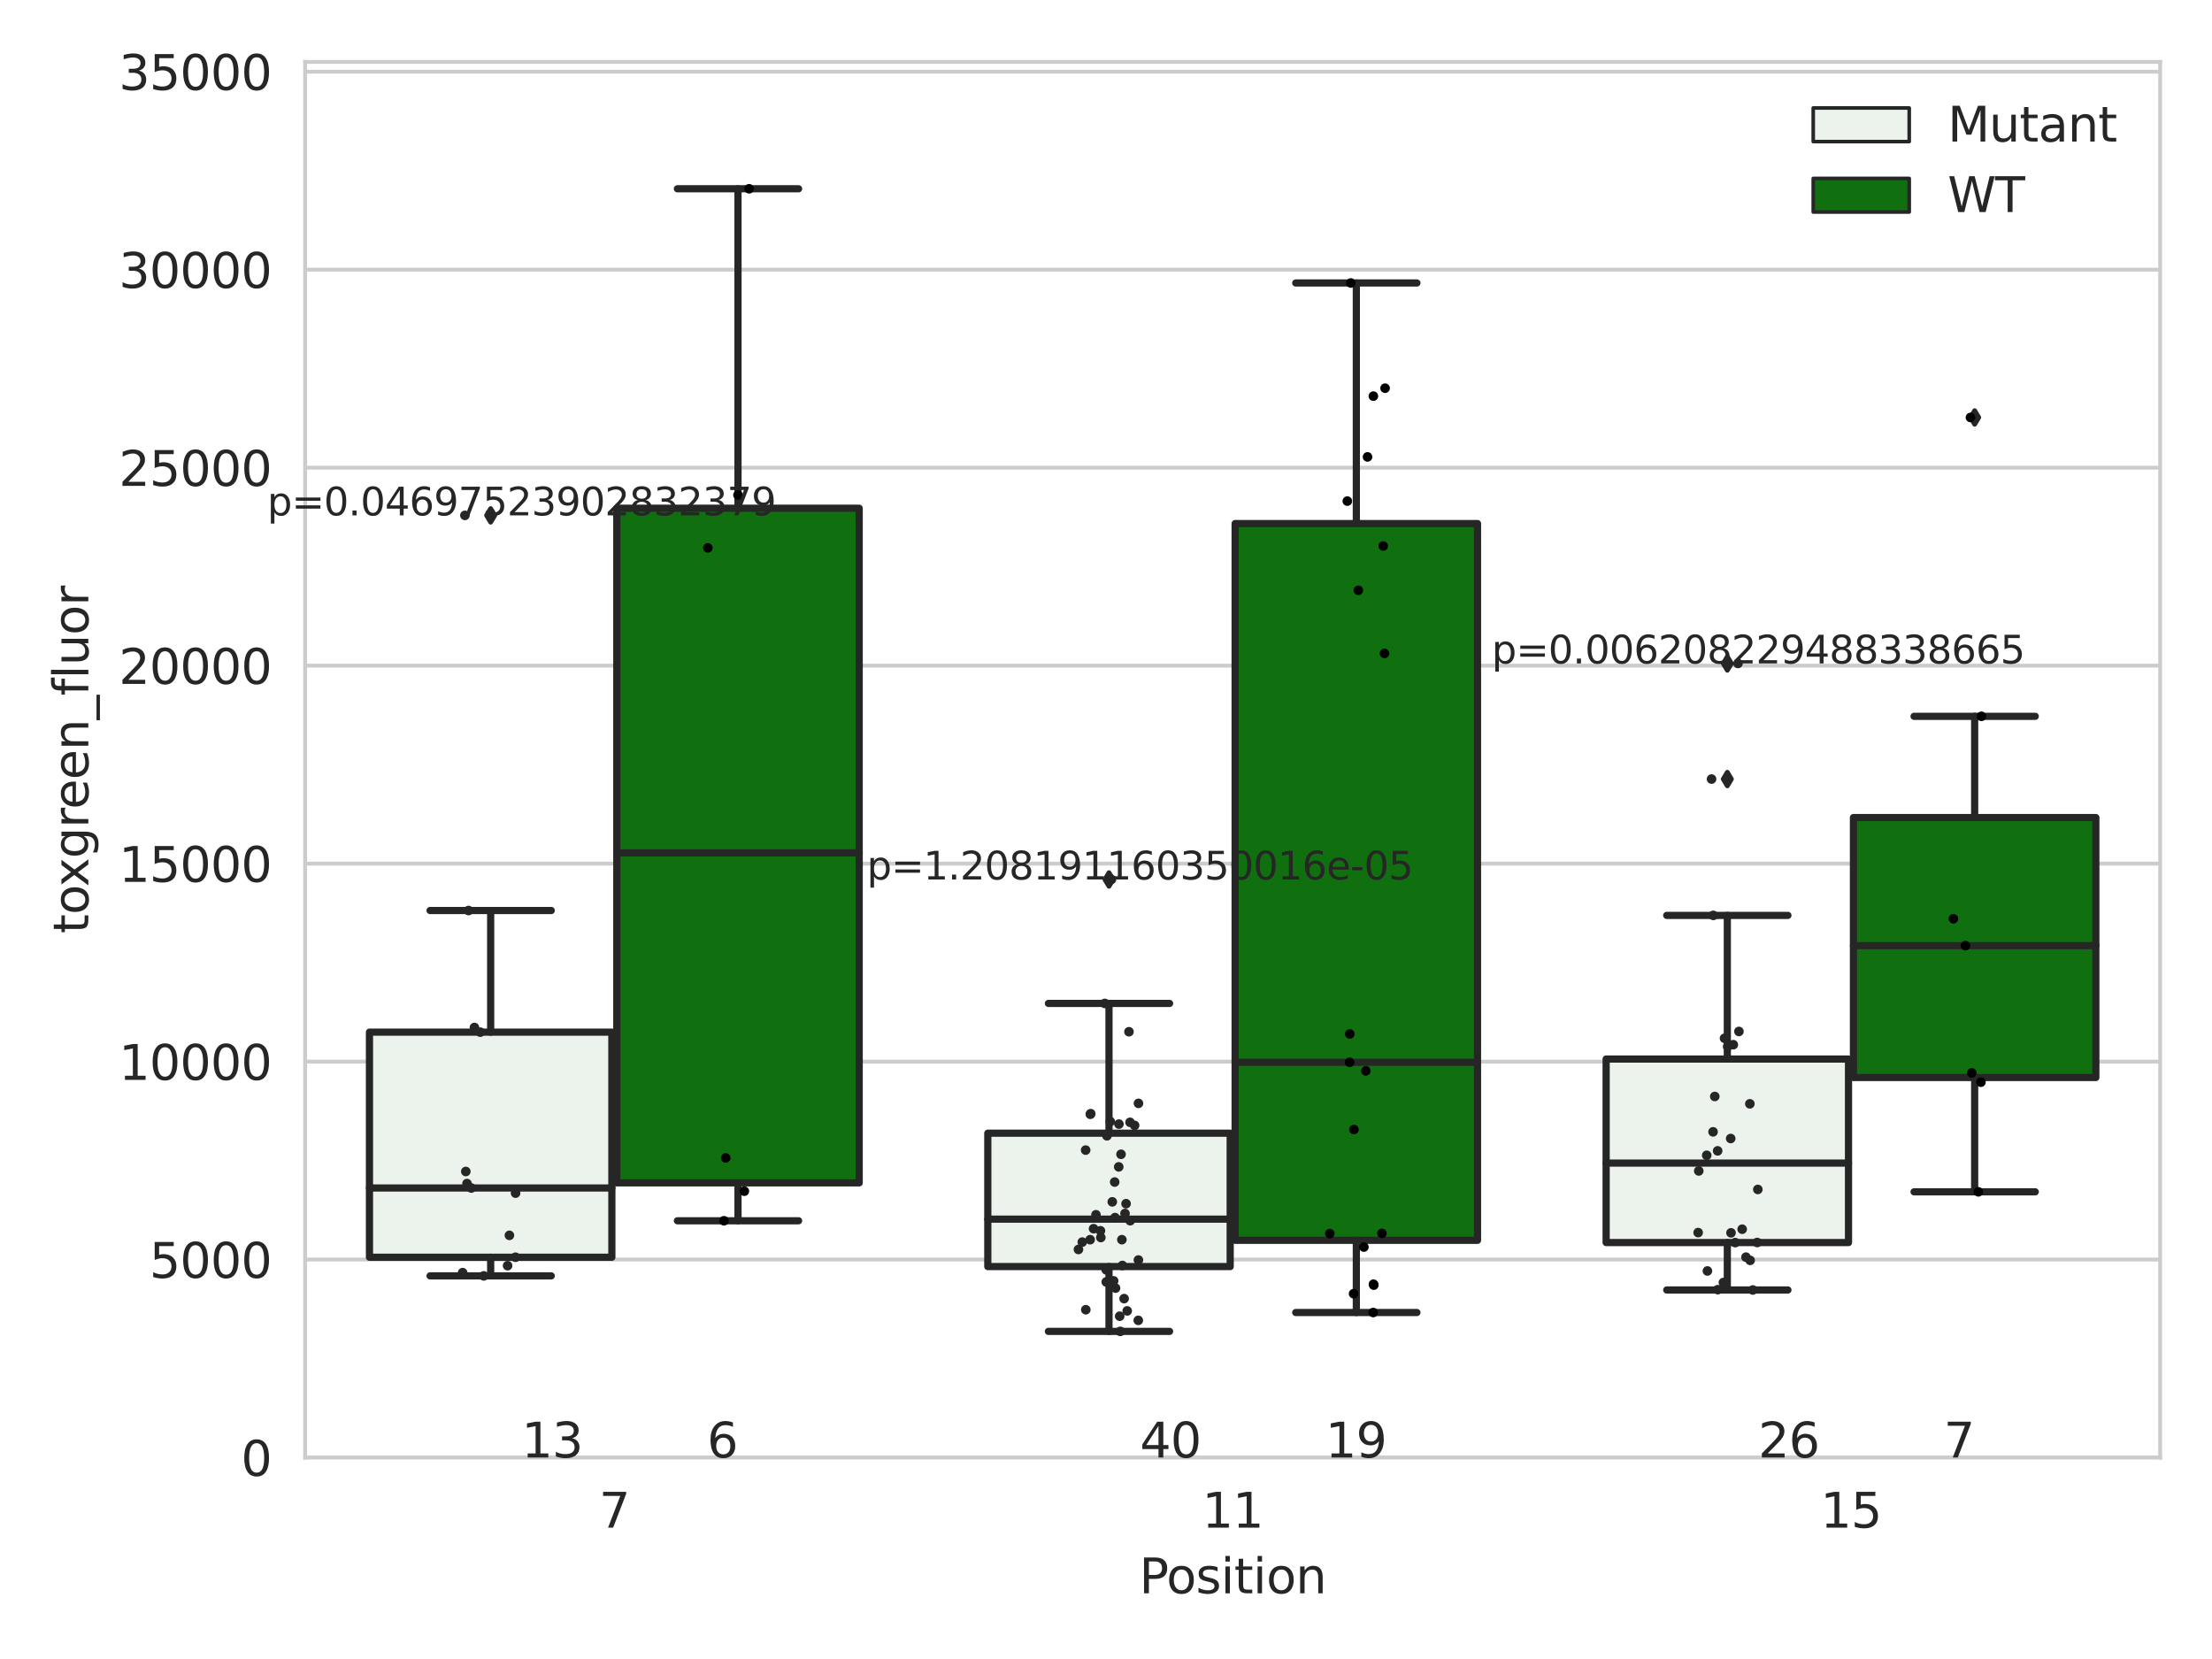 <?xml version="1.0" encoding="utf-8" standalone="no"?>
<!DOCTYPE svg PUBLIC "-//W3C//DTD SVG 1.1//EN"
  "http://www.w3.org/Graphics/SVG/1.1/DTD/svg11.dtd">
<svg xmlns:xlink="http://www.w3.org/1999/xlink" width="460.8pt" height="345.6pt" viewBox="0 0 460.8 345.6" xmlns="http://www.w3.org/2000/svg" version="1.1">
 <defs>
  <style type="text/css">*{stroke-linejoin: round; stroke-linecap: butt}</style>
 </defs>
 <g id="figure_1">
  <g id="patch_1">
   <path d="M 0 345.6 
L 460.8 345.6 
L 460.8 0 
L 0 0 
z
" style="fill: #ffffff"/>
  </g>
  <g id="axes_1">
   <g id="patch_2">
    <path d="M 63.571 303.64 
L 450 303.64 
L 450 12.894 
L 63.571 12.894 
z
" style="fill: #ffffff"/>
   </g>
   <g id="matplotlib.axis_1">
    <g id="xtick_1">
     <g id="text_1">
      <!-- 7 -->
      <g style="fill: #262626" transform="translate(124.795 318.238)scale(0.1 -0.1)">
       <defs>
        <path id="DejaVuSans-37" d="M 525 4666 
L 3525 4666 
L 3525 4397 
L 1831 0 
L 1172 0 
L 2766 4134 
L 525 4134 
L 525 4666 
z
" transform="scale(0.016)"/>
       </defs>
       <use xlink:href="#DejaVuSans-37"/>
      </g>
     </g>
    </g>
    <g id="xtick_2">
     <g id="text_2">
      <!-- 11 -->
      <g style="fill: #262626" transform="translate(250.423 318.238)scale(0.1 -0.1)">
       <defs>
        <path id="DejaVuSans-31" d="M 794 531 
L 1825 531 
L 1825 4091 
L 703 3866 
L 703 4441 
L 1819 4666 
L 2450 4666 
L 2450 531 
L 3481 531 
L 3481 0 
L 794 0 
L 794 531 
z
" transform="scale(0.016)"/>
       </defs>
       <use xlink:href="#DejaVuSans-31"/>
       <use xlink:href="#DejaVuSans-31" x="63.623"/>
      </g>
     </g>
    </g>
    <g id="xtick_3">
     <g id="text_3">
      <!-- 15 -->
      <g style="fill: #262626" transform="translate(379.233 318.238)scale(0.1 -0.1)">
       <defs>
        <path id="DejaVuSans-35" d="M 691 4666 
L 3169 4666 
L 3169 4134 
L 1269 4134 
L 1269 2991 
Q 1406 3038 1543 3061 
Q 1681 3084 1819 3084 
Q 2600 3084 3056 2656 
Q 3513 2228 3513 1497 
Q 3513 744 3044 326 
Q 2575 -91 1722 -91 
Q 1428 -91 1123 -41 
Q 819 9 494 109 
L 494 744 
Q 775 591 1075 516 
Q 1375 441 1709 441 
Q 2250 441 2565 725 
Q 2881 1009 2881 1497 
Q 2881 1984 2565 2268 
Q 2250 2553 1709 2553 
Q 1456 2553 1204 2497 
Q 953 2441 691 2322 
L 691 4666 
z
" transform="scale(0.016)"/>
       </defs>
       <use xlink:href="#DejaVuSans-31"/>
       <use xlink:href="#DejaVuSans-35" x="63.623"/>
      </g>
     </g>
    </g>
    <g id="text_4">
     <!-- Position -->
     <g style="fill: #262626" transform="translate(237.322 331.917)scale(0.1 -0.1)">
      <defs>
       <path id="DejaVuSans-50" d="M 1259 4147 
L 1259 2394 
L 2053 2394 
Q 2494 2394 2734 2622 
Q 2975 2850 2975 3272 
Q 2975 3691 2734 3919 
Q 2494 4147 2053 4147 
L 1259 4147 
z
M 628 4666 
L 2053 4666 
Q 2838 4666 3239 4311 
Q 3641 3956 3641 3272 
Q 3641 2581 3239 2228 
Q 2838 1875 2053 1875 
L 1259 1875 
L 1259 0 
L 628 0 
L 628 4666 
z
" transform="scale(0.016)"/>
       <path id="DejaVuSans-6f" d="M 1959 3097 
Q 1497 3097 1228 2736 
Q 959 2375 959 1747 
Q 959 1119 1226 758 
Q 1494 397 1959 397 
Q 2419 397 2687 759 
Q 2956 1122 2956 1747 
Q 2956 2369 2687 2733 
Q 2419 3097 1959 3097 
z
M 1959 3584 
Q 2709 3584 3137 3096 
Q 3566 2609 3566 1747 
Q 3566 888 3137 398 
Q 2709 -91 1959 -91 
Q 1206 -91 779 398 
Q 353 888 353 1747 
Q 353 2609 779 3096 
Q 1206 3584 1959 3584 
z
" transform="scale(0.016)"/>
       <path id="DejaVuSans-73" d="M 2834 3397 
L 2834 2853 
Q 2591 2978 2328 3040 
Q 2066 3103 1784 3103 
Q 1356 3103 1142 2972 
Q 928 2841 928 2578 
Q 928 2378 1081 2264 
Q 1234 2150 1697 2047 
L 1894 2003 
Q 2506 1872 2764 1633 
Q 3022 1394 3022 966 
Q 3022 478 2636 193 
Q 2250 -91 1575 -91 
Q 1294 -91 989 -36 
Q 684 19 347 128 
L 347 722 
Q 666 556 975 473 
Q 1284 391 1588 391 
Q 1994 391 2212 530 
Q 2431 669 2431 922 
Q 2431 1156 2273 1281 
Q 2116 1406 1581 1522 
L 1381 1569 
Q 847 1681 609 1914 
Q 372 2147 372 2553 
Q 372 3047 722 3315 
Q 1072 3584 1716 3584 
Q 2034 3584 2315 3537 
Q 2597 3491 2834 3397 
z
" transform="scale(0.016)"/>
       <path id="DejaVuSans-69" d="M 603 3500 
L 1178 3500 
L 1178 0 
L 603 0 
L 603 3500 
z
M 603 4863 
L 1178 4863 
L 1178 4134 
L 603 4134 
L 603 4863 
z
" transform="scale(0.016)"/>
       <path id="DejaVuSans-74" d="M 1172 4494 
L 1172 3500 
L 2356 3500 
L 2356 3053 
L 1172 3053 
L 1172 1153 
Q 1172 725 1289 603 
Q 1406 481 1766 481 
L 2356 481 
L 2356 0 
L 1766 0 
Q 1100 0 847 248 
Q 594 497 594 1153 
L 594 3053 
L 172 3053 
L 172 3500 
L 594 3500 
L 594 4494 
L 1172 4494 
z
" transform="scale(0.016)"/>
       <path id="DejaVuSans-6e" d="M 3513 2113 
L 3513 0 
L 2938 0 
L 2938 2094 
Q 2938 2591 2744 2837 
Q 2550 3084 2163 3084 
Q 1697 3084 1428 2787 
Q 1159 2491 1159 1978 
L 1159 0 
L 581 0 
L 581 3500 
L 1159 3500 
L 1159 2956 
Q 1366 3272 1645 3428 
Q 1925 3584 2291 3584 
Q 2894 3584 3203 3211 
Q 3513 2838 3513 2113 
z
" transform="scale(0.016)"/>
      </defs>
      <use xlink:href="#DejaVuSans-50"/>
      <use xlink:href="#DejaVuSans-6f" x="56.678"/>
      <use xlink:href="#DejaVuSans-73" x="117.859"/>
      <use xlink:href="#DejaVuSans-69" x="169.959"/>
      <use xlink:href="#DejaVuSans-74" x="197.742"/>
      <use xlink:href="#DejaVuSans-69" x="236.951"/>
      <use xlink:href="#DejaVuSans-6f" x="264.734"/>
      <use xlink:href="#DejaVuSans-6e" x="325.916"/>
     </g>
    </g>
   </g>
   <g id="matplotlib.axis_2">
    <g id="ytick_1">
     <g id="line2d_1">
      <path d="M 63.571 303.64 
L 450 303.64 
" clip-path="url(#peaf8eb73e4)" style="fill: none; stroke: #cccccc; stroke-width: 0.8; stroke-linecap: round"/>
     </g>
     <g id="text_5">
      <!-- 0 -->
      <g style="fill: #262626" transform="translate(50.209 307.439)scale(0.1 -0.1)">
       <defs>
        <path id="DejaVuSans-30" d="M 2034 4250 
Q 1547 4250 1301 3770 
Q 1056 3291 1056 2328 
Q 1056 1369 1301 889 
Q 1547 409 2034 409 
Q 2525 409 2770 889 
Q 3016 1369 3016 2328 
Q 3016 3291 2770 3770 
Q 2525 4250 2034 4250 
z
M 2034 4750 
Q 2819 4750 3233 4129 
Q 3647 3509 3647 2328 
Q 3647 1150 3233 529 
Q 2819 -91 2034 -91 
Q 1250 -91 836 529 
Q 422 1150 422 2328 
Q 422 3509 836 4129 
Q 1250 4750 2034 4750 
z
" transform="scale(0.016)"/>
       </defs>
       <use xlink:href="#DejaVuSans-30"/>
      </g>
     </g>
    </g>
    <g id="ytick_2">
     <g id="line2d_2">
      <path d="M 63.571 262.396 
L 450 262.396 
" clip-path="url(#peaf8eb73e4)" style="fill: none; stroke: #cccccc; stroke-width: 0.8; stroke-linecap: round"/>
     </g>
     <g id="text_6">
      <!-- 5000 -->
      <g style="fill: #262626" transform="translate(31.121 266.195)scale(0.1 -0.1)">
       <use xlink:href="#DejaVuSans-35"/>
       <use xlink:href="#DejaVuSans-30" x="63.623"/>
       <use xlink:href="#DejaVuSans-30" x="127.246"/>
       <use xlink:href="#DejaVuSans-30" x="190.869"/>
      </g>
     </g>
    </g>
    <g id="ytick_3">
     <g id="line2d_3">
      <path d="M 63.571 221.152 
L 450 221.152 
" clip-path="url(#peaf8eb73e4)" style="fill: none; stroke: #cccccc; stroke-width: 0.8; stroke-linecap: round"/>
     </g>
     <g id="text_7">
      <!-- 10000 -->
      <g style="fill: #262626" transform="translate(24.759 224.951)scale(0.1 -0.1)">
       <use xlink:href="#DejaVuSans-31"/>
       <use xlink:href="#DejaVuSans-30" x="63.623"/>
       <use xlink:href="#DejaVuSans-30" x="127.246"/>
       <use xlink:href="#DejaVuSans-30" x="190.869"/>
       <use xlink:href="#DejaVuSans-30" x="254.492"/>
      </g>
     </g>
    </g>
    <g id="ytick_4">
     <g id="line2d_4">
      <path d="M 63.571 179.908 
L 450 179.908 
" clip-path="url(#peaf8eb73e4)" style="fill: none; stroke: #cccccc; stroke-width: 0.8; stroke-linecap: round"/>
     </g>
     <g id="text_8">
      <!-- 15000 -->
      <g style="fill: #262626" transform="translate(24.759 183.708)scale(0.1 -0.1)">
       <use xlink:href="#DejaVuSans-31"/>
       <use xlink:href="#DejaVuSans-35" x="63.623"/>
       <use xlink:href="#DejaVuSans-30" x="127.246"/>
       <use xlink:href="#DejaVuSans-30" x="190.869"/>
       <use xlink:href="#DejaVuSans-30" x="254.492"/>
      </g>
     </g>
    </g>
    <g id="ytick_5">
     <g id="line2d_5">
      <path d="M 63.571 138.664 
L 450 138.664 
" clip-path="url(#peaf8eb73e4)" style="fill: none; stroke: #cccccc; stroke-width: 0.8; stroke-linecap: round"/>
     </g>
     <g id="text_9">
      <!-- 20000 -->
      <g style="fill: #262626" transform="translate(24.759 142.464)scale(0.1 -0.1)">
       <defs>
        <path id="DejaVuSans-32" d="M 1228 531 
L 3431 531 
L 3431 0 
L 469 0 
L 469 531 
Q 828 903 1448 1529 
Q 2069 2156 2228 2338 
Q 2531 2678 2651 2914 
Q 2772 3150 2772 3378 
Q 2772 3750 2511 3984 
Q 2250 4219 1831 4219 
Q 1534 4219 1204 4116 
Q 875 4013 500 3803 
L 500 4441 
Q 881 4594 1212 4672 
Q 1544 4750 1819 4750 
Q 2544 4750 2975 4387 
Q 3406 4025 3406 3419 
Q 3406 3131 3298 2873 
Q 3191 2616 2906 2266 
Q 2828 2175 2409 1742 
Q 1991 1309 1228 531 
z
" transform="scale(0.016)"/>
       </defs>
       <use xlink:href="#DejaVuSans-32"/>
       <use xlink:href="#DejaVuSans-30" x="63.623"/>
       <use xlink:href="#DejaVuSans-30" x="127.246"/>
       <use xlink:href="#DejaVuSans-30" x="190.869"/>
       <use xlink:href="#DejaVuSans-30" x="254.492"/>
      </g>
     </g>
    </g>
    <g id="ytick_6">
     <g id="line2d_6">
      <path d="M 63.571 97.421 
L 450 97.421 
" clip-path="url(#peaf8eb73e4)" style="fill: none; stroke: #cccccc; stroke-width: 0.8; stroke-linecap: round"/>
     </g>
     <g id="text_10">
      <!-- 25000 -->
      <g style="fill: #262626" transform="translate(24.759 101.22)scale(0.1 -0.1)">
       <use xlink:href="#DejaVuSans-32"/>
       <use xlink:href="#DejaVuSans-35" x="63.623"/>
       <use xlink:href="#DejaVuSans-30" x="127.246"/>
       <use xlink:href="#DejaVuSans-30" x="190.869"/>
       <use xlink:href="#DejaVuSans-30" x="254.492"/>
      </g>
     </g>
    </g>
    <g id="ytick_7">
     <g id="line2d_7">
      <path d="M 63.571 56.177 
L 450 56.177 
" clip-path="url(#peaf8eb73e4)" style="fill: none; stroke: #cccccc; stroke-width: 0.8; stroke-linecap: round"/>
     </g>
     <g id="text_11">
      <!-- 30000 -->
      <g style="fill: #262626" transform="translate(24.759 59.976)scale(0.1 -0.1)">
       <defs>
        <path id="DejaVuSans-33" d="M 2597 2516 
Q 3050 2419 3304 2112 
Q 3559 1806 3559 1356 
Q 3559 666 3084 287 
Q 2609 -91 1734 -91 
Q 1441 -91 1130 -33 
Q 819 25 488 141 
L 488 750 
Q 750 597 1062 519 
Q 1375 441 1716 441 
Q 2309 441 2620 675 
Q 2931 909 2931 1356 
Q 2931 1769 2642 2001 
Q 2353 2234 1838 2234 
L 1294 2234 
L 1294 2753 
L 1863 2753 
Q 2328 2753 2575 2939 
Q 2822 3125 2822 3475 
Q 2822 3834 2567 4026 
Q 2313 4219 1838 4219 
Q 1578 4219 1281 4162 
Q 984 4106 628 3988 
L 628 4550 
Q 988 4650 1302 4700 
Q 1616 4750 1894 4750 
Q 2613 4750 3031 4423 
Q 3450 4097 3450 3541 
Q 3450 3153 3228 2886 
Q 3006 2619 2597 2516 
z
" transform="scale(0.016)"/>
       </defs>
       <use xlink:href="#DejaVuSans-33"/>
       <use xlink:href="#DejaVuSans-30" x="63.623"/>
       <use xlink:href="#DejaVuSans-30" x="127.246"/>
       <use xlink:href="#DejaVuSans-30" x="190.869"/>
       <use xlink:href="#DejaVuSans-30" x="254.492"/>
      </g>
     </g>
    </g>
    <g id="ytick_8">
     <g id="line2d_8">
      <path d="M 63.571 14.933 
L 450 14.933 
" clip-path="url(#peaf8eb73e4)" style="fill: none; stroke: #cccccc; stroke-width: 0.8; stroke-linecap: round"/>
     </g>
     <g id="text_12">
      <!-- 35000 -->
      <g style="fill: #262626" transform="translate(24.759 18.732)scale(0.1 -0.1)">
       <use xlink:href="#DejaVuSans-33"/>
       <use xlink:href="#DejaVuSans-35" x="63.623"/>
       <use xlink:href="#DejaVuSans-30" x="127.246"/>
       <use xlink:href="#DejaVuSans-30" x="190.869"/>
       <use xlink:href="#DejaVuSans-30" x="254.492"/>
      </g>
     </g>
    </g>
    <g id="text_13">
     <!-- toxgreen_fluor -->
     <g style="fill: #262626" transform="translate(18.401 194.461)rotate(-90)scale(0.1 -0.1)">
      <defs>
       <path id="DejaVuSans-78" d="M 3513 3500 
L 2247 1797 
L 3578 0 
L 2900 0 
L 1881 1375 
L 863 0 
L 184 0 
L 1544 1831 
L 300 3500 
L 978 3500 
L 1906 2253 
L 2834 3500 
L 3513 3500 
z
" transform="scale(0.016)"/>
       <path id="DejaVuSans-67" d="M 2906 1791 
Q 2906 2416 2648 2759 
Q 2391 3103 1925 3103 
Q 1463 3103 1205 2759 
Q 947 2416 947 1791 
Q 947 1169 1205 825 
Q 1463 481 1925 481 
Q 2391 481 2648 825 
Q 2906 1169 2906 1791 
z
M 3481 434 
Q 3481 -459 3084 -895 
Q 2688 -1331 1869 -1331 
Q 1566 -1331 1297 -1286 
Q 1028 -1241 775 -1147 
L 775 -588 
Q 1028 -725 1275 -790 
Q 1522 -856 1778 -856 
Q 2344 -856 2625 -561 
Q 2906 -266 2906 331 
L 2906 616 
Q 2728 306 2450 153 
Q 2172 0 1784 0 
Q 1141 0 747 490 
Q 353 981 353 1791 
Q 353 2603 747 3093 
Q 1141 3584 1784 3584 
Q 2172 3584 2450 3431 
Q 2728 3278 2906 2969 
L 2906 3500 
L 3481 3500 
L 3481 434 
z
" transform="scale(0.016)"/>
       <path id="DejaVuSans-72" d="M 2631 2963 
Q 2534 3019 2420 3045 
Q 2306 3072 2169 3072 
Q 1681 3072 1420 2755 
Q 1159 2438 1159 1844 
L 1159 0 
L 581 0 
L 581 3500 
L 1159 3500 
L 1159 2956 
Q 1341 3275 1631 3429 
Q 1922 3584 2338 3584 
Q 2397 3584 2469 3576 
Q 2541 3569 2628 3553 
L 2631 2963 
z
" transform="scale(0.016)"/>
       <path id="DejaVuSans-65" d="M 3597 1894 
L 3597 1613 
L 953 1613 
Q 991 1019 1311 708 
Q 1631 397 2203 397 
Q 2534 397 2845 478 
Q 3156 559 3463 722 
L 3463 178 
Q 3153 47 2828 -22 
Q 2503 -91 2169 -91 
Q 1331 -91 842 396 
Q 353 884 353 1716 
Q 353 2575 817 3079 
Q 1281 3584 2069 3584 
Q 2775 3584 3186 3129 
Q 3597 2675 3597 1894 
z
M 3022 2063 
Q 3016 2534 2758 2815 
Q 2500 3097 2075 3097 
Q 1594 3097 1305 2825 
Q 1016 2553 972 2059 
L 3022 2063 
z
" transform="scale(0.016)"/>
       <path id="DejaVuSans-5f" d="M 3263 -1063 
L 3263 -1509 
L -63 -1509 
L -63 -1063 
L 3263 -1063 
z
" transform="scale(0.016)"/>
       <path id="DejaVuSans-66" d="M 2375 4863 
L 2375 4384 
L 1825 4384 
Q 1516 4384 1395 4259 
Q 1275 4134 1275 3809 
L 1275 3500 
L 2222 3500 
L 2222 3053 
L 1275 3053 
L 1275 0 
L 697 0 
L 697 3053 
L 147 3053 
L 147 3500 
L 697 3500 
L 697 3744 
Q 697 4328 969 4595 
Q 1241 4863 1831 4863 
L 2375 4863 
z
" transform="scale(0.016)"/>
       <path id="DejaVuSans-6c" d="M 603 4863 
L 1178 4863 
L 1178 0 
L 603 0 
L 603 4863 
z
" transform="scale(0.016)"/>
       <path id="DejaVuSans-75" d="M 544 1381 
L 544 3500 
L 1119 3500 
L 1119 1403 
Q 1119 906 1312 657 
Q 1506 409 1894 409 
Q 2359 409 2629 706 
Q 2900 1003 2900 1516 
L 2900 3500 
L 3475 3500 
L 3475 0 
L 2900 0 
L 2900 538 
Q 2691 219 2414 64 
Q 2138 -91 1772 -91 
Q 1169 -91 856 284 
Q 544 659 544 1381 
z
M 1991 3584 
L 1991 3584 
z
" transform="scale(0.016)"/>
      </defs>
      <use xlink:href="#DejaVuSans-74"/>
      <use xlink:href="#DejaVuSans-6f" x="39.209"/>
      <use xlink:href="#DejaVuSans-78" x="97.266"/>
      <use xlink:href="#DejaVuSans-67" x="156.445"/>
      <use xlink:href="#DejaVuSans-72" x="219.922"/>
      <use xlink:href="#DejaVuSans-65" x="258.785"/>
      <use xlink:href="#DejaVuSans-65" x="320.309"/>
      <use xlink:href="#DejaVuSans-6e" x="381.832"/>
      <use xlink:href="#DejaVuSans-5f" x="445.211"/>
      <use xlink:href="#DejaVuSans-66" x="495.211"/>
      <use xlink:href="#DejaVuSans-6c" x="530.416"/>
      <use xlink:href="#DejaVuSans-75" x="558.199"/>
      <use xlink:href="#DejaVuSans-6f" x="621.578"/>
      <use xlink:href="#DejaVuSans-72" x="682.76"/>
     </g>
    </g>
   </g>
   <g id="patch_3">
    <path d="M 76.967 261.906 
L 127.461 261.906 
L 127.461 215.015 
L 76.967 215.015 
L 76.967 261.906 
z
" clip-path="url(#peaf8eb73e4)" style="fill: #ecf2ec; stroke: #262626; stroke-width: 1.5; stroke-linejoin: miter"/>
   </g>
   <g id="patch_4">
    <path d="M 128.491 246.414 
L 178.985 246.414 
L 178.985 105.877 
L 128.491 105.877 
L 128.491 246.414 
z
" clip-path="url(#peaf8eb73e4)" style="fill: #107010; stroke: #262626; stroke-width: 1.5; stroke-linejoin: miter"/>
   </g>
   <g id="patch_5">
    <path d="M 205.777 263.85 
L 256.27 263.85 
L 256.27 236.066 
L 205.777 236.066 
L 205.777 263.85 
z
" clip-path="url(#peaf8eb73e4)" style="fill: #ecf2ec; stroke: #262626; stroke-width: 1.5; stroke-linejoin: miter"/>
   </g>
   <g id="patch_6">
    <path d="M 257.301 258.381 
L 307.794 258.381 
L 307.794 109.064 
L 257.301 109.064 
L 257.301 258.381 
z
" clip-path="url(#peaf8eb73e4)" style="fill: #107010; stroke: #262626; stroke-width: 1.5; stroke-linejoin: miter"/>
   </g>
   <g id="patch_7">
    <path d="M 334.587 258.849 
L 385.08 258.849 
L 385.08 220.615 
L 334.587 220.615 
L 334.587 258.849 
z
" clip-path="url(#peaf8eb73e4)" style="fill: #ecf2ec; stroke: #262626; stroke-width: 1.5; stroke-linejoin: miter"/>
   </g>
   <g id="patch_8">
    <path d="M 386.11 224.469 
L 436.604 224.469 
L 436.604 170.308 
L 386.11 170.308 
L 386.11 224.469 
z
" clip-path="url(#peaf8eb73e4)" style="fill: #107010; stroke: #262626; stroke-width: 1.5; stroke-linejoin: miter"/>
   </g>
   <g id="patch_9">
    <path d="M 127.976 303.64 
L 127.976 303.64 
L 127.976 303.64 
L 127.976 303.64 
z
" clip-path="url(#peaf8eb73e4)" style="fill: #ecf2ec; stroke: #262626; stroke-width: 0.75; stroke-linejoin: miter"/>
   </g>
   <g id="patch_10">
    <path d="M 127.976 303.64 
L 127.976 303.64 
L 127.976 303.64 
L 127.976 303.64 
z
" clip-path="url(#peaf8eb73e4)" style="fill: #107010; stroke: #262626; stroke-width: 0.75; stroke-linejoin: miter"/>
   </g>
   <g id="PathCollection_1"/>
   <g id="PathCollection_2"/>
   <g id="line2d_9">
    <path d="M 102.214 261.906 
L 102.214 265.787 
" clip-path="url(#peaf8eb73e4)" style="fill: none; stroke: #262626; stroke-width: 1.5; stroke-linecap: round"/>
   </g>
   <g id="line2d_10">
    <path d="M 102.214 215.015 
L 102.214 189.678 
" clip-path="url(#peaf8eb73e4)" style="fill: none; stroke: #262626; stroke-width: 1.5; stroke-linecap: round"/>
   </g>
   <g id="line2d_11">
    <path d="M 89.591 265.787 
L 114.837 265.787 
" clip-path="url(#peaf8eb73e4)" style="fill: none; stroke: #262626; stroke-width: 1.5; stroke-linecap: round"/>
   </g>
   <g id="line2d_12">
    <path d="M 89.591 189.678 
L 114.837 189.678 
" clip-path="url(#peaf8eb73e4)" style="fill: none; stroke: #262626; stroke-width: 1.5; stroke-linecap: round"/>
   </g>
   <g id="line2d_13">
    <defs>
     <path id="md5ec0a8a66" d="M -0 1.414 
L 0.849 0 
L 0 -1.414 
L -0.849 -0 
z
" style="stroke: #262626; stroke-linejoin: miter"/>
    </defs>
    <g clip-path="url(#peaf8eb73e4)">
     <use xlink:href="#md5ec0a8a66" x="102.214" y="107.363" style="fill: #262626; stroke: #262626; stroke-linejoin: miter"/>
    </g>
   </g>
   <g id="line2d_14">
    <path d="M 153.738 246.414 
L 153.738 254.31 
" clip-path="url(#peaf8eb73e4)" style="fill: none; stroke: #262626; stroke-width: 1.5; stroke-linecap: round"/>
   </g>
   <g id="line2d_15">
    <path d="M 153.738 105.877 
L 153.738 39.325 
" clip-path="url(#peaf8eb73e4)" style="fill: none; stroke: #262626; stroke-width: 1.5; stroke-linecap: round"/>
   </g>
   <g id="line2d_16">
    <path d="M 141.115 254.31 
L 166.361 254.31 
" clip-path="url(#peaf8eb73e4)" style="fill: none; stroke: #262626; stroke-width: 1.5; stroke-linecap: round"/>
   </g>
   <g id="line2d_17">
    <path d="M 141.115 39.325 
L 166.361 39.325 
" clip-path="url(#peaf8eb73e4)" style="fill: none; stroke: #262626; stroke-width: 1.5; stroke-linecap: round"/>
   </g>
   <g id="line2d_18"/>
   <g id="line2d_19">
    <path d="M 231.024 263.85 
L 231.024 277.352 
" clip-path="url(#peaf8eb73e4)" style="fill: none; stroke: #262626; stroke-width: 1.5; stroke-linecap: round"/>
   </g>
   <g id="line2d_20">
    <path d="M 231.024 236.066 
L 231.024 209.032 
" clip-path="url(#peaf8eb73e4)" style="fill: none; stroke: #262626; stroke-width: 1.5; stroke-linecap: round"/>
   </g>
   <g id="line2d_21">
    <path d="M 218.4 277.352 
L 243.647 277.352 
" clip-path="url(#peaf8eb73e4)" style="fill: none; stroke: #262626; stroke-width: 1.5; stroke-linecap: round"/>
   </g>
   <g id="line2d_22">
    <path d="M 218.4 209.032 
L 243.647 209.032 
" clip-path="url(#peaf8eb73e4)" style="fill: none; stroke: #262626; stroke-width: 1.5; stroke-linecap: round"/>
   </g>
   <g id="line2d_23">
    <g clip-path="url(#peaf8eb73e4)">
     <use xlink:href="#md5ec0a8a66" x="231.024" y="183.212" style="fill: #262626; stroke: #262626; stroke-linejoin: miter"/>
    </g>
   </g>
   <g id="line2d_24">
    <path d="M 282.548 258.381 
L 282.548 273.419 
" clip-path="url(#peaf8eb73e4)" style="fill: none; stroke: #262626; stroke-width: 1.5; stroke-linecap: round"/>
   </g>
   <g id="line2d_25">
    <path d="M 282.548 109.064 
L 282.548 58.951 
" clip-path="url(#peaf8eb73e4)" style="fill: none; stroke: #262626; stroke-width: 1.5; stroke-linecap: round"/>
   </g>
   <g id="line2d_26">
    <path d="M 269.924 273.419 
L 295.171 273.419 
" clip-path="url(#peaf8eb73e4)" style="fill: none; stroke: #262626; stroke-width: 1.5; stroke-linecap: round"/>
   </g>
   <g id="line2d_27">
    <path d="M 269.924 58.951 
L 295.171 58.951 
" clip-path="url(#peaf8eb73e4)" style="fill: none; stroke: #262626; stroke-width: 1.5; stroke-linecap: round"/>
   </g>
   <g id="line2d_28"/>
   <g id="line2d_29">
    <path d="M 359.833 258.849 
L 359.833 268.727 
" clip-path="url(#peaf8eb73e4)" style="fill: none; stroke: #262626; stroke-width: 1.5; stroke-linecap: round"/>
   </g>
   <g id="line2d_30">
    <path d="M 359.833 220.615 
L 359.833 190.692 
" clip-path="url(#peaf8eb73e4)" style="fill: none; stroke: #262626; stroke-width: 1.5; stroke-linecap: round"/>
   </g>
   <g id="line2d_31">
    <path d="M 347.21 268.727 
L 372.457 268.727 
" clip-path="url(#peaf8eb73e4)" style="fill: none; stroke: #262626; stroke-width: 1.5; stroke-linecap: round"/>
   </g>
   <g id="line2d_32">
    <path d="M 347.21 190.692 
L 372.457 190.692 
" clip-path="url(#peaf8eb73e4)" style="fill: none; stroke: #262626; stroke-width: 1.5; stroke-linecap: round"/>
   </g>
   <g id="line2d_33">
    <g clip-path="url(#peaf8eb73e4)">
     <use xlink:href="#md5ec0a8a66" x="359.833" y="162.291" style="fill: #262626; stroke: #262626; stroke-linejoin: miter"/>
     <use xlink:href="#md5ec0a8a66" x="359.833" y="138.21" style="fill: #262626; stroke: #262626; stroke-linejoin: miter"/>
    </g>
   </g>
   <g id="line2d_34">
    <path d="M 411.357 224.469 
L 411.357 248.278 
" clip-path="url(#peaf8eb73e4)" style="fill: none; stroke: #262626; stroke-width: 1.5; stroke-linecap: round"/>
   </g>
   <g id="line2d_35">
    <path d="M 411.357 170.308 
L 411.357 149.221 
" clip-path="url(#peaf8eb73e4)" style="fill: none; stroke: #262626; stroke-width: 1.5; stroke-linecap: round"/>
   </g>
   <g id="line2d_36">
    <path d="M 398.734 248.278 
L 423.98 248.278 
" clip-path="url(#peaf8eb73e4)" style="fill: none; stroke: #262626; stroke-width: 1.5; stroke-linecap: round"/>
   </g>
   <g id="line2d_37">
    <path d="M 398.734 149.221 
L 423.98 149.221 
" clip-path="url(#peaf8eb73e4)" style="fill: none; stroke: #262626; stroke-width: 1.5; stroke-linecap: round"/>
   </g>
   <g id="line2d_38">
    <g clip-path="url(#peaf8eb73e4)">
     <use xlink:href="#md5ec0a8a66" x="411.357" y="86.963" style="fill: #262626; stroke: #262626; stroke-linejoin: miter"/>
    </g>
   </g>
   <g id="line2d_39">
    <path d="M 76.967 247.484 
L 127.461 247.484 
" clip-path="url(#peaf8eb73e4)" style="fill: none; stroke: #262626; stroke-width: 1.5; stroke-linecap: round"/>
   </g>
   <g id="line2d_40">
    <path d="M 128.491 177.677 
L 178.985 177.677 
" clip-path="url(#peaf8eb73e4)" style="fill: none; stroke: #262626; stroke-width: 1.5; stroke-linecap: round"/>
   </g>
   <g id="line2d_41">
    <path d="M 205.777 253.973 
L 256.27 253.973 
" clip-path="url(#peaf8eb73e4)" style="fill: none; stroke: #262626; stroke-width: 1.5; stroke-linecap: round"/>
   </g>
   <g id="line2d_42">
    <path d="M 257.301 221.29 
L 307.794 221.29 
" clip-path="url(#peaf8eb73e4)" style="fill: none; stroke: #262626; stroke-width: 1.5; stroke-linecap: round"/>
   </g>
   <g id="line2d_43">
    <path d="M 334.587 242.3 
L 385.08 242.3 
" clip-path="url(#peaf8eb73e4)" style="fill: none; stroke: #262626; stroke-width: 1.5; stroke-linecap: round"/>
   </g>
   <g id="line2d_44">
    <path d="M 386.11 196.995 
L 436.604 196.995 
" clip-path="url(#peaf8eb73e4)" style="fill: none; stroke: #262626; stroke-width: 1.5; stroke-linecap: round"/>
   </g>
   <g id="patch_11">
    <path d="M 63.571 303.64 
L 63.571 12.894 
" style="fill: none; stroke: #cccccc; stroke-width: 0.8; stroke-linejoin: miter; stroke-linecap: square"/>
   </g>
   <g id="patch_12">
    <path d="M 450 303.64 
L 450 12.894 
" style="fill: none; stroke: #cccccc; stroke-width: 0.8; stroke-linejoin: miter; stroke-linecap: square"/>
   </g>
   <g id="patch_13">
    <path d="M 63.571 303.64 
L 450 303.64 
" style="fill: none; stroke: #cccccc; stroke-width: 0.8; stroke-linejoin: miter; stroke-linecap: square"/>
   </g>
   <g id="patch_14">
    <path d="M 63.571 12.894 
L 450 12.894 
" style="fill: none; stroke: #cccccc; stroke-width: 0.8; stroke-linejoin: miter; stroke-linecap: square"/>
   </g>
   <g id="PathCollection_3">
    <defs>
     <path id="C0_0_ebbcf4020b" d="M 0 1 
C 0.265 1 0.52 0.895 0.707 0.707 
C 0.895 0.52 1 0.265 1 -0 
C 1 -0.265 0.895 -0.52 0.707 -0.707 
C 0.52 -0.895 0.265 -1 0 -1 
C -0.265 -1 -0.52 -0.895 -0.707 -0.707 
C -0.895 -0.52 -1 -0.265 -1 0 
C -1 0.265 -0.895 0.52 -0.707 0.707 
C -0.52 0.895 -0.265 1 0 1 
z
"/>
    </defs>
    <g clip-path="url(#peaf8eb73e4)">
     <use xlink:href="#C0_0_ebbcf4020b" x="107.401" y="248.553" style="fill: #262626"/>
    </g>
    <g clip-path="url(#peaf8eb73e4)">
     <use xlink:href="#C0_0_ebbcf4020b" x="105.741" y="263.661" style="fill: #262626"/>
    </g>
    <g clip-path="url(#peaf8eb73e4)">
     <use xlink:href="#C0_0_ebbcf4020b" x="96.38" y="265.113" style="fill: #262626"/>
    </g>
    <g clip-path="url(#peaf8eb73e4)">
     <use xlink:href="#C0_0_ebbcf4020b" x="100.774" y="265.787" style="fill: #262626"/>
    </g>
    <g clip-path="url(#peaf8eb73e4)">
     <use xlink:href="#C0_0_ebbcf4020b" x="100.045" y="215.015" style="fill: #262626"/>
    </g>
    <g clip-path="url(#peaf8eb73e4)">
     <use xlink:href="#C0_0_ebbcf4020b" x="98.838" y="214.046" style="fill: #262626"/>
    </g>
    <g clip-path="url(#peaf8eb73e4)">
     <use xlink:href="#C0_0_ebbcf4020b" x="97.286" y="246.555" style="fill: #262626"/>
    </g>
    <g clip-path="url(#peaf8eb73e4)">
     <use xlink:href="#C0_0_ebbcf4020b" x="107.381" y="261.906" style="fill: #262626"/>
    </g>
    <g clip-path="url(#peaf8eb73e4)">
     <use xlink:href="#C0_0_ebbcf4020b" x="97.603" y="189.678" style="fill: #262626"/>
    </g>
    <g clip-path="url(#peaf8eb73e4)">
     <use xlink:href="#C0_0_ebbcf4020b" x="97.033" y="244.044" style="fill: #262626"/>
    </g>
    <g clip-path="url(#peaf8eb73e4)">
     <use xlink:href="#C0_0_ebbcf4020b" x="106.12" y="257.346" style="fill: #262626"/>
    </g>
    <g clip-path="url(#peaf8eb73e4)">
     <use xlink:href="#C0_0_ebbcf4020b" x="98.184" y="247.484" style="fill: #262626"/>
    </g>
    <g clip-path="url(#peaf8eb73e4)">
     <use xlink:href="#C0_0_ebbcf4020b" x="96.85" y="107.363" style="fill: #262626"/>
    </g>
   </g>
   <g id="PathCollection_4">
    <defs>
     <path id="C1_0_819cb47ef8" d="M 0 1 
C 0.265 1 0.52 0.895 0.707 0.707 
C 0.895 0.52 1 0.265 1 -0 
C 1 -0.265 0.895 -0.52 0.707 -0.707 
C 0.52 -0.895 0.265 -1 0 -1 
C -0.265 -1 -0.52 -0.895 -0.707 -0.707 
C -0.895 -0.52 -1 -0.265 -1 0 
C -1 0.265 -0.895 0.52 -0.707 0.707 
C -0.52 0.895 -0.265 1 0 1 
z
"/>
    </defs>
    <g clip-path="url(#peaf8eb73e4)">
     <use xlink:href="#C1_0_819cb47ef8" x="156.051" y="39.325"/>
    </g>
    <g clip-path="url(#peaf8eb73e4)">
     <use xlink:href="#C1_0_819cb47ef8" x="150.818" y="254.31"/>
    </g>
    <g clip-path="url(#peaf8eb73e4)">
     <use xlink:href="#C1_0_819cb47ef8" x="155.06" y="248.145"/>
    </g>
    <g clip-path="url(#peaf8eb73e4)">
     <use xlink:href="#C1_0_819cb47ef8" x="153.732" y="103.125"/>
    </g>
    <g clip-path="url(#peaf8eb73e4)">
     <use xlink:href="#C1_0_819cb47ef8" x="151.182" y="241.221"/>
    </g>
    <g clip-path="url(#peaf8eb73e4)">
     <use xlink:href="#C1_0_819cb47ef8" x="147.455" y="114.134"/>
    </g>
   </g>
   <g id="PathCollection_5">
    <defs>
     <path id="C2_0_ee2adb8d04" d="M 0 1 
C 0.265 1 0.52 0.895 0.707 0.707 
C 0.895 0.52 1 0.265 1 -0 
C 1 -0.265 0.895 -0.52 0.707 -0.707 
C 0.52 -0.895 0.265 -1 0 -1 
C -0.265 -1 -0.52 -0.895 -0.707 -0.707 
C -0.895 -0.52 -1 -0.265 -1 0 
C -1 0.265 -0.895 0.52 -0.707 0.707 
C -0.52 0.895 -0.265 1 0 1 
z
"/>
    </defs>
    <g clip-path="url(#peaf8eb73e4)">
     <use xlink:href="#C2_0_ee2adb8d04" x="231.529" y="183.212" style="fill: #262626"/>
    </g>
    <g clip-path="url(#peaf8eb73e4)">
     <use xlink:href="#C2_0_ee2adb8d04" x="233.377" y="277.352" style="fill: #262626"/>
    </g>
    <g clip-path="url(#peaf8eb73e4)">
     <use xlink:href="#C2_0_ee2adb8d04" x="234.581" y="250.751" style="fill: #262626"/>
    </g>
    <g clip-path="url(#peaf8eb73e4)">
     <use xlink:href="#C2_0_ee2adb8d04" x="235.409" y="233.799" style="fill: #262626"/>
    </g>
    <g clip-path="url(#peaf8eb73e4)">
     <use xlink:href="#C2_0_ee2adb8d04" x="229.324" y="257.797" style="fill: #262626"/>
    </g>
    <g clip-path="url(#peaf8eb73e4)">
     <use xlink:href="#C2_0_ee2adb8d04" x="230.149" y="209.032" style="fill: #262626"/>
    </g>
    <g clip-path="url(#peaf8eb73e4)">
     <use xlink:href="#C2_0_ee2adb8d04" x="227.134" y="232.124" style="fill: #262626"/>
    </g>
    <g clip-path="url(#peaf8eb73e4)">
     <use xlink:href="#C2_0_ee2adb8d04" x="234.815" y="273.085" style="fill: #262626"/>
    </g>
    <g clip-path="url(#peaf8eb73e4)">
     <use xlink:href="#C2_0_ee2adb8d04" x="234.359" y="252.794" style="fill: #262626"/>
    </g>
    <g clip-path="url(#peaf8eb73e4)">
     <use xlink:href="#C2_0_ee2adb8d04" x="233.052" y="243.081" style="fill: #262626"/>
    </g>
    <g clip-path="url(#peaf8eb73e4)">
     <use xlink:href="#C2_0_ee2adb8d04" x="233.707" y="258.249" style="fill: #262626"/>
    </g>
    <g clip-path="url(#peaf8eb73e4)">
     <use xlink:href="#C2_0_ee2adb8d04" x="231.296" y="233.644" style="fill: #262626"/>
    </g>
    <g clip-path="url(#peaf8eb73e4)">
     <use xlink:href="#C2_0_ee2adb8d04" x="230.454" y="267.051" style="fill: #262626"/>
    </g>
    <g clip-path="url(#peaf8eb73e4)">
     <use xlink:href="#C2_0_ee2adb8d04" x="233.249" y="274.19" style="fill: #262626"/>
    </g>
    <g clip-path="url(#peaf8eb73e4)">
     <use xlink:href="#C2_0_ee2adb8d04" x="237.166" y="229.852" style="fill: #262626"/>
    </g>
    <g clip-path="url(#peaf8eb73e4)">
     <use xlink:href="#C2_0_ee2adb8d04" x="233.53" y="240.459" style="fill: #262626"/>
    </g>
    <g clip-path="url(#peaf8eb73e4)">
     <use xlink:href="#C2_0_ee2adb8d04" x="227.813" y="255.958" style="fill: #262626"/>
    </g>
    <g clip-path="url(#peaf8eb73e4)">
     <use xlink:href="#C2_0_ee2adb8d04" x="235.442" y="254.297" style="fill: #262626"/>
    </g>
    <g clip-path="url(#peaf8eb73e4)">
     <use xlink:href="#C2_0_ee2adb8d04" x="235.184" y="214.929" style="fill: #262626"/>
    </g>
    <g clip-path="url(#peaf8eb73e4)">
     <use xlink:href="#C2_0_ee2adb8d04" x="232.389" y="268.339" style="fill: #262626"/>
    </g>
    <g clip-path="url(#peaf8eb73e4)">
     <use xlink:href="#C2_0_ee2adb8d04" x="234.174" y="270.527" style="fill: #262626"/>
    </g>
    <g clip-path="url(#peaf8eb73e4)">
     <use xlink:href="#C2_0_ee2adb8d04" x="229.246" y="256.394" style="fill: #262626"/>
    </g>
    <g clip-path="url(#peaf8eb73e4)">
     <use xlink:href="#C2_0_ee2adb8d04" x="227.095" y="258.251" style="fill: #262626"/>
    </g>
    <g clip-path="url(#peaf8eb73e4)">
     <use xlink:href="#C2_0_ee2adb8d04" x="224.662" y="260.291" style="fill: #262626"/>
    </g>
    <g clip-path="url(#peaf8eb73e4)">
     <use xlink:href="#C2_0_ee2adb8d04" x="231.993" y="266.827" style="fill: #262626"/>
    </g>
    <g clip-path="url(#peaf8eb73e4)">
     <use xlink:href="#C2_0_ee2adb8d04" x="230.445" y="264.529" style="fill: #262626"/>
    </g>
    <g clip-path="url(#peaf8eb73e4)">
     <use xlink:href="#C2_0_ee2adb8d04" x="236.362" y="234.44" style="fill: #262626"/>
    </g>
    <g clip-path="url(#peaf8eb73e4)">
     <use xlink:href="#C2_0_ee2adb8d04" x="226.193" y="272.837" style="fill: #262626"/>
    </g>
    <g clip-path="url(#peaf8eb73e4)">
     <use xlink:href="#C2_0_ee2adb8d04" x="226.161" y="239.588" style="fill: #262626"/>
    </g>
    <g clip-path="url(#peaf8eb73e4)">
     <use xlink:href="#C2_0_ee2adb8d04" x="231.712" y="250.367" style="fill: #262626"/>
    </g>
    <g clip-path="url(#peaf8eb73e4)">
     <use xlink:href="#C2_0_ee2adb8d04" x="228.309" y="253.059" style="fill: #262626"/>
    </g>
    <g clip-path="url(#peaf8eb73e4)">
     <use xlink:href="#C2_0_ee2adb8d04" x="237.124" y="275.055" style="fill: #262626"/>
    </g>
    <g clip-path="url(#peaf8eb73e4)">
     <use xlink:href="#C2_0_ee2adb8d04" x="227.217" y="231.996" style="fill: #262626"/>
    </g>
    <g clip-path="url(#peaf8eb73e4)">
     <use xlink:href="#C2_0_ee2adb8d04" x="230.598" y="236.607" style="fill: #262626"/>
    </g>
    <g clip-path="url(#peaf8eb73e4)">
     <use xlink:href="#C2_0_ee2adb8d04" x="225.457" y="258.751" style="fill: #262626"/>
    </g>
    <g clip-path="url(#peaf8eb73e4)">
     <use xlink:href="#C2_0_ee2adb8d04" x="233.817" y="263.623" style="fill: #262626"/>
    </g>
    <g clip-path="url(#peaf8eb73e4)">
     <use xlink:href="#C2_0_ee2adb8d04" x="232.207" y="246.241" style="fill: #262626"/>
    </g>
    <g clip-path="url(#peaf8eb73e4)">
     <use xlink:href="#C2_0_ee2adb8d04" x="233.096" y="234.169" style="fill: #262626"/>
    </g>
    <g clip-path="url(#peaf8eb73e4)">
     <use xlink:href="#C2_0_ee2adb8d04" x="237.151" y="262.484" style="fill: #262626"/>
    </g>
    <g clip-path="url(#peaf8eb73e4)">
     <use xlink:href="#C2_0_ee2adb8d04" x="232.283" y="253.649" style="fill: #262626"/>
    </g>
   </g>
   <g id="PathCollection_6">
    <defs>
     <path id="C3_0_7d26ee4b9f" d="M 0 1 
C 0.265 1 0.52 0.895 0.707 0.707 
C 0.895 0.52 1 0.265 1 -0 
C 1 -0.265 0.895 -0.52 0.707 -0.707 
C 0.52 -0.895 0.265 -1 0 -1 
C -0.265 -1 -0.52 -0.895 -0.707 -0.707 
C -0.895 -0.52 -1 -0.265 -1 0 
C -1 0.265 -0.895 0.52 -0.707 0.707 
C -0.52 0.895 -0.265 1 0 1 
z
"/>
    </defs>
    <g clip-path="url(#peaf8eb73e4)">
     <use xlink:href="#C3_0_7d26ee4b9f" x="286.117" y="267.521"/>
    </g>
    <g clip-path="url(#peaf8eb73e4)">
     <use xlink:href="#C3_0_7d26ee4b9f" x="282.045" y="235.304"/>
    </g>
    <g clip-path="url(#peaf8eb73e4)">
     <use xlink:href="#C3_0_7d26ee4b9f" x="284.122" y="259.783"/>
    </g>
    <g clip-path="url(#peaf8eb73e4)">
     <use xlink:href="#C3_0_7d26ee4b9f" x="286.187" y="267.717"/>
    </g>
    <g clip-path="url(#peaf8eb73e4)">
     <use xlink:href="#C3_0_7d26ee4b9f" x="288.541" y="80.869"/>
    </g>
    <g clip-path="url(#peaf8eb73e4)">
     <use xlink:href="#C3_0_7d26ee4b9f" x="284.88" y="95.183"/>
    </g>
    <g clip-path="url(#peaf8eb73e4)">
     <use xlink:href="#C3_0_7d26ee4b9f" x="287.885" y="256.932"/>
    </g>
    <g clip-path="url(#peaf8eb73e4)">
     <use xlink:href="#C3_0_7d26ee4b9f" x="282.965" y="122.967"/>
    </g>
    <g clip-path="url(#peaf8eb73e4)">
     <use xlink:href="#C3_0_7d26ee4b9f" x="286.098" y="82.519"/>
    </g>
    <g clip-path="url(#peaf8eb73e4)">
     <use xlink:href="#C3_0_7d26ee4b9f" x="288.418" y="136.12"/>
    </g>
    <g clip-path="url(#peaf8eb73e4)">
     <use xlink:href="#C3_0_7d26ee4b9f" x="288.15" y="113.738"/>
    </g>
    <g clip-path="url(#peaf8eb73e4)">
     <use xlink:href="#C3_0_7d26ee4b9f" x="284.53" y="223.08"/>
    </g>
    <g clip-path="url(#peaf8eb73e4)">
     <use xlink:href="#C3_0_7d26ee4b9f" x="281.156" y="221.29"/>
    </g>
    <g clip-path="url(#peaf8eb73e4)">
     <use xlink:href="#C3_0_7d26ee4b9f" x="286.066" y="273.419"/>
    </g>
    <g clip-path="url(#peaf8eb73e4)">
     <use xlink:href="#C3_0_7d26ee4b9f" x="281.978" y="269.503"/>
    </g>
    <g clip-path="url(#peaf8eb73e4)">
     <use xlink:href="#C3_0_7d26ee4b9f" x="277.024" y="256.979"/>
    </g>
    <g clip-path="url(#peaf8eb73e4)">
     <use xlink:href="#C3_0_7d26ee4b9f" x="280.67" y="104.389"/>
    </g>
    <g clip-path="url(#peaf8eb73e4)">
     <use xlink:href="#C3_0_7d26ee4b9f" x="281.4" y="58.951"/>
    </g>
    <g clip-path="url(#peaf8eb73e4)">
     <use xlink:href="#C3_0_7d26ee4b9f" x="281.179" y="215.388"/>
    </g>
   </g>
   <g id="PathCollection_7">
    <defs>
     <path id="C4_0_284f0a8ebe" d="M 0 1 
C 0.265 1 0.52 0.895 0.707 0.707 
C 0.895 0.52 1 0.265 1 -0 
C 1 -0.265 0.895 -0.52 0.707 -0.707 
C 0.52 -0.895 0.265 -1 0 -1 
C -0.265 -1 -0.52 -0.895 -0.707 -0.707 
C -0.895 -0.52 -1 -0.265 -1 0 
C -1 0.265 -0.895 0.52 -0.707 0.707 
C -0.52 0.895 -0.265 1 0 1 
z
"/>
    </defs>
    <g clip-path="url(#peaf8eb73e4)">
     <use xlink:href="#C4_0_284f0a8ebe" x="361.48" y="258.855" style="fill: #262626"/>
    </g>
    <g clip-path="url(#peaf8eb73e4)">
     <use xlink:href="#C4_0_284f0a8ebe" x="362.25" y="214.874" style="fill: #262626"/>
    </g>
    <g clip-path="url(#peaf8eb73e4)">
     <use xlink:href="#C4_0_284f0a8ebe" x="365.146" y="268.727" style="fill: #262626"/>
    </g>
    <g clip-path="url(#peaf8eb73e4)">
     <use xlink:href="#C4_0_284f0a8ebe" x="356.548" y="162.291" style="fill: #262626"/>
    </g>
    <g clip-path="url(#peaf8eb73e4)">
     <use xlink:href="#C4_0_284f0a8ebe" x="357.842" y="268.663" style="fill: #262626"/>
    </g>
    <g clip-path="url(#peaf8eb73e4)">
     <use xlink:href="#C4_0_284f0a8ebe" x="364.527" y="229.946" style="fill: #262626"/>
    </g>
    <g clip-path="url(#peaf8eb73e4)">
     <use xlink:href="#C4_0_284f0a8ebe" x="355.541" y="240.673" style="fill: #262626"/>
    </g>
    <g clip-path="url(#peaf8eb73e4)">
     <use xlink:href="#C4_0_284f0a8ebe" x="363.721" y="261.885" style="fill: #262626"/>
    </g>
    <g clip-path="url(#peaf8eb73e4)">
     <use xlink:href="#C4_0_284f0a8ebe" x="356.913" y="190.692" style="fill: #262626"/>
    </g>
    <g clip-path="url(#peaf8eb73e4)">
     <use xlink:href="#C4_0_284f0a8ebe" x="357.22" y="228.414" style="fill: #262626"/>
    </g>
    <g clip-path="url(#peaf8eb73e4)">
     <use xlink:href="#C4_0_284f0a8ebe" x="357.816" y="239.744" style="fill: #262626"/>
    </g>
    <g clip-path="url(#peaf8eb73e4)">
     <use xlink:href="#C4_0_284f0a8ebe" x="359.899" y="218.015" style="fill: #262626"/>
    </g>
    <g clip-path="url(#peaf8eb73e4)">
     <use xlink:href="#C4_0_284f0a8ebe" x="360.538" y="237.174" style="fill: #262626"/>
    </g>
    <g clip-path="url(#peaf8eb73e4)">
     <use xlink:href="#C4_0_284f0a8ebe" x="366.189" y="247.784" style="fill: #262626"/>
    </g>
    <g clip-path="url(#peaf8eb73e4)">
     <use xlink:href="#C4_0_284f0a8ebe" x="362.927" y="256.065" style="fill: #262626"/>
    </g>
    <g clip-path="url(#peaf8eb73e4)">
     <use xlink:href="#C4_0_284f0a8ebe" x="366.056" y="258.831" style="fill: #262626"/>
    </g>
    <g clip-path="url(#peaf8eb73e4)">
     <use xlink:href="#C4_0_284f0a8ebe" x="361.079" y="217.63" style="fill: #262626"/>
    </g>
    <g clip-path="url(#peaf8eb73e4)">
     <use xlink:href="#C4_0_284f0a8ebe" x="353.755" y="256.772" style="fill: #262626"/>
    </g>
    <g clip-path="url(#peaf8eb73e4)">
     <use xlink:href="#C4_0_284f0a8ebe" x="355.685" y="264.764" style="fill: #262626"/>
    </g>
    <g clip-path="url(#peaf8eb73e4)">
     <use xlink:href="#C4_0_284f0a8ebe" x="359.016" y="267.172" style="fill: #262626"/>
    </g>
    <g clip-path="url(#peaf8eb73e4)">
     <use xlink:href="#C4_0_284f0a8ebe" x="362.055" y="138.21" style="fill: #262626"/>
    </g>
    <g clip-path="url(#peaf8eb73e4)">
     <use xlink:href="#C4_0_284f0a8ebe" x="356.862" y="235.783" style="fill: #262626"/>
    </g>
    <g clip-path="url(#peaf8eb73e4)">
     <use xlink:href="#C4_0_284f0a8ebe" x="353.881" y="243.927" style="fill: #262626"/>
    </g>
    <g clip-path="url(#peaf8eb73e4)">
     <use xlink:href="#C4_0_284f0a8ebe" x="364.587" y="262.557" style="fill: #262626"/>
    </g>
    <g clip-path="url(#peaf8eb73e4)">
     <use xlink:href="#C4_0_284f0a8ebe" x="359.249" y="216.293" style="fill: #262626"/>
    </g>
    <g clip-path="url(#peaf8eb73e4)">
     <use xlink:href="#C4_0_284f0a8ebe" x="360.602" y="256.825" style="fill: #262626"/>
    </g>
   </g>
   <g id="PathCollection_8">
    <defs>
     <path id="C5_0_efc6c0e9ab" d="M 0 1 
C 0.265 1 0.52 0.895 0.707 0.707 
C 0.895 0.52 1 0.265 1 -0 
C 1 -0.265 0.895 -0.52 0.707 -0.707 
C 0.52 -0.895 0.265 -1 0 -1 
C -0.265 -1 -0.52 -0.895 -0.707 -0.707 
C -0.895 -0.52 -1 -0.265 -1 0 
C -1 0.265 -0.895 0.52 -0.707 0.707 
C -0.52 0.895 -0.265 1 0 1 
z
"/>
    </defs>
    <g clip-path="url(#peaf8eb73e4)">
     <use xlink:href="#C5_0_efc6c0e9ab" x="409.435" y="196.995"/>
    </g>
    <g clip-path="url(#peaf8eb73e4)">
     <use xlink:href="#C5_0_efc6c0e9ab" x="412.663" y="225.441"/>
    </g>
    <g clip-path="url(#peaf8eb73e4)">
     <use xlink:href="#C5_0_efc6c0e9ab" x="412.132" y="248.278"/>
    </g>
    <g clip-path="url(#peaf8eb73e4)">
     <use xlink:href="#C5_0_efc6c0e9ab" x="410.751" y="223.497"/>
    </g>
    <g clip-path="url(#peaf8eb73e4)">
     <use xlink:href="#C5_0_efc6c0e9ab" x="406.931" y="191.396"/>
    </g>
    <g clip-path="url(#peaf8eb73e4)">
     <use xlink:href="#C5_0_efc6c0e9ab" x="412.764" y="149.221"/>
    </g>
    <g clip-path="url(#peaf8eb73e4)">
     <use xlink:href="#C5_0_efc6c0e9ab" x="410.481" y="86.963"/>
    </g>
   </g>
   <g id="text_14">
    <!-- 13 -->
    <g style="fill: #262626" transform="translate(108.655 303.626)scale(0.1 -0.1)">
     <use xlink:href="#DejaVuSans-31"/>
     <use xlink:href="#DejaVuSans-33" x="63.623"/>
    </g>
   </g>
   <g id="text_15">
    <!-- p=0.04697523902832379 -->
    <g style="fill: #262626" transform="translate(55.682 107.363)scale(0.08 -0.08)">
     <defs>
      <path id="DejaVuSans-70" d="M 1159 525 
L 1159 -1331 
L 581 -1331 
L 581 3500 
L 1159 3500 
L 1159 2969 
Q 1341 3281 1617 3432 
Q 1894 3584 2278 3584 
Q 2916 3584 3314 3078 
Q 3713 2572 3713 1747 
Q 3713 922 3314 415 
Q 2916 -91 2278 -91 
Q 1894 -91 1617 61 
Q 1341 213 1159 525 
z
M 3116 1747 
Q 3116 2381 2855 2742 
Q 2594 3103 2138 3103 
Q 1681 3103 1420 2742 
Q 1159 2381 1159 1747 
Q 1159 1113 1420 752 
Q 1681 391 2138 391 
Q 2594 391 2855 752 
Q 3116 1113 3116 1747 
z
" transform="scale(0.016)"/>
      <path id="DejaVuSans-3d" d="M 678 2906 
L 4684 2906 
L 4684 2381 
L 678 2381 
L 678 2906 
z
M 678 1631 
L 4684 1631 
L 4684 1100 
L 678 1100 
L 678 1631 
z
" transform="scale(0.016)"/>
      <path id="DejaVuSans-2e" d="M 684 794 
L 1344 794 
L 1344 0 
L 684 0 
L 684 794 
z
" transform="scale(0.016)"/>
      <path id="DejaVuSans-34" d="M 2419 4116 
L 825 1625 
L 2419 1625 
L 2419 4116 
z
M 2253 4666 
L 3047 4666 
L 3047 1625 
L 3713 1625 
L 3713 1100 
L 3047 1100 
L 3047 0 
L 2419 0 
L 2419 1100 
L 313 1100 
L 313 1709 
L 2253 4666 
z
" transform="scale(0.016)"/>
      <path id="DejaVuSans-36" d="M 2113 2584 
Q 1688 2584 1439 2293 
Q 1191 2003 1191 1497 
Q 1191 994 1439 701 
Q 1688 409 2113 409 
Q 2538 409 2786 701 
Q 3034 994 3034 1497 
Q 3034 2003 2786 2293 
Q 2538 2584 2113 2584 
z
M 3366 4563 
L 3366 3988 
Q 3128 4100 2886 4159 
Q 2644 4219 2406 4219 
Q 1781 4219 1451 3797 
Q 1122 3375 1075 2522 
Q 1259 2794 1537 2939 
Q 1816 3084 2150 3084 
Q 2853 3084 3261 2657 
Q 3669 2231 3669 1497 
Q 3669 778 3244 343 
Q 2819 -91 2113 -91 
Q 1303 -91 875 529 
Q 447 1150 447 2328 
Q 447 3434 972 4092 
Q 1497 4750 2381 4750 
Q 2619 4750 2861 4703 
Q 3103 4656 3366 4563 
z
" transform="scale(0.016)"/>
      <path id="DejaVuSans-39" d="M 703 97 
L 703 672 
Q 941 559 1184 500 
Q 1428 441 1663 441 
Q 2288 441 2617 861 
Q 2947 1281 2994 2138 
Q 2813 1869 2534 1725 
Q 2256 1581 1919 1581 
Q 1219 1581 811 2004 
Q 403 2428 403 3163 
Q 403 3881 828 4315 
Q 1253 4750 1959 4750 
Q 2769 4750 3195 4129 
Q 3622 3509 3622 2328 
Q 3622 1225 3098 567 
Q 2575 -91 1691 -91 
Q 1453 -91 1209 -44 
Q 966 3 703 97 
z
M 1959 2075 
Q 2384 2075 2632 2365 
Q 2881 2656 2881 3163 
Q 2881 3666 2632 3958 
Q 2384 4250 1959 4250 
Q 1534 4250 1286 3958 
Q 1038 3666 1038 3163 
Q 1038 2656 1286 2365 
Q 1534 2075 1959 2075 
z
" transform="scale(0.016)"/>
      <path id="DejaVuSans-38" d="M 2034 2216 
Q 1584 2216 1326 1975 
Q 1069 1734 1069 1313 
Q 1069 891 1326 650 
Q 1584 409 2034 409 
Q 2484 409 2743 651 
Q 3003 894 3003 1313 
Q 3003 1734 2745 1975 
Q 2488 2216 2034 2216 
z
M 1403 2484 
Q 997 2584 770 2862 
Q 544 3141 544 3541 
Q 544 4100 942 4425 
Q 1341 4750 2034 4750 
Q 2731 4750 3128 4425 
Q 3525 4100 3525 3541 
Q 3525 3141 3298 2862 
Q 3072 2584 2669 2484 
Q 3125 2378 3379 2068 
Q 3634 1759 3634 1313 
Q 3634 634 3220 271 
Q 2806 -91 2034 -91 
Q 1263 -91 848 271 
Q 434 634 434 1313 
Q 434 1759 690 2068 
Q 947 2378 1403 2484 
z
M 1172 3481 
Q 1172 3119 1398 2916 
Q 1625 2713 2034 2713 
Q 2441 2713 2670 2916 
Q 2900 3119 2900 3481 
Q 2900 3844 2670 4047 
Q 2441 4250 2034 4250 
Q 1625 4250 1398 4047 
Q 1172 3844 1172 3481 
z
" transform="scale(0.016)"/>
     </defs>
     <use xlink:href="#DejaVuSans-70"/>
     <use xlink:href="#DejaVuSans-3d" x="63.477"/>
     <use xlink:href="#DejaVuSans-30" x="147.266"/>
     <use xlink:href="#DejaVuSans-2e" x="210.889"/>
     <use xlink:href="#DejaVuSans-30" x="242.676"/>
     <use xlink:href="#DejaVuSans-34" x="306.299"/>
     <use xlink:href="#DejaVuSans-36" x="369.922"/>
     <use xlink:href="#DejaVuSans-39" x="433.545"/>
     <use xlink:href="#DejaVuSans-37" x="497.168"/>
     <use xlink:href="#DejaVuSans-35" x="560.791"/>
     <use xlink:href="#DejaVuSans-32" x="624.414"/>
     <use xlink:href="#DejaVuSans-33" x="688.037"/>
     <use xlink:href="#DejaVuSans-39" x="751.66"/>
     <use xlink:href="#DejaVuSans-30" x="815.283"/>
     <use xlink:href="#DejaVuSans-32" x="878.906"/>
     <use xlink:href="#DejaVuSans-38" x="942.529"/>
     <use xlink:href="#DejaVuSans-33" x="1006.152"/>
     <use xlink:href="#DejaVuSans-32" x="1069.775"/>
     <use xlink:href="#DejaVuSans-33" x="1133.398"/>
     <use xlink:href="#DejaVuSans-37" x="1197.021"/>
     <use xlink:href="#DejaVuSans-39" x="1260.645"/>
    </g>
   </g>
   <g id="text_16">
    <!-- 6 -->
    <g style="fill: #262626" transform="translate(147.297 303.626)scale(0.1 -0.1)">
     <use xlink:href="#DejaVuSans-36"/>
    </g>
   </g>
   <g id="text_17">
    <!-- 40 -->
    <g style="fill: #262626" transform="translate(237.464 303.626)scale(0.1 -0.1)">
     <use xlink:href="#DejaVuSans-34"/>
     <use xlink:href="#DejaVuSans-30" x="63.623"/>
    </g>
   </g>
   <g id="text_18">
    <!-- p=1.208191160350016e-05 -->
    <g style="fill: #262626" transform="translate(180.587 183.212)scale(0.08 -0.08)">
     <defs>
      <path id="DejaVuSans-2d" d="M 313 2009 
L 1997 2009 
L 1997 1497 
L 313 1497 
L 313 2009 
z
" transform="scale(0.016)"/>
     </defs>
     <use xlink:href="#DejaVuSans-70"/>
     <use xlink:href="#DejaVuSans-3d" x="63.477"/>
     <use xlink:href="#DejaVuSans-31" x="147.266"/>
     <use xlink:href="#DejaVuSans-2e" x="210.889"/>
     <use xlink:href="#DejaVuSans-32" x="242.676"/>
     <use xlink:href="#DejaVuSans-30" x="306.299"/>
     <use xlink:href="#DejaVuSans-38" x="369.922"/>
     <use xlink:href="#DejaVuSans-31" x="433.545"/>
     <use xlink:href="#DejaVuSans-39" x="497.168"/>
     <use xlink:href="#DejaVuSans-31" x="560.791"/>
     <use xlink:href="#DejaVuSans-31" x="624.414"/>
     <use xlink:href="#DejaVuSans-36" x="688.037"/>
     <use xlink:href="#DejaVuSans-30" x="751.66"/>
     <use xlink:href="#DejaVuSans-33" x="815.283"/>
     <use xlink:href="#DejaVuSans-35" x="878.906"/>
     <use xlink:href="#DejaVuSans-30" x="942.529"/>
     <use xlink:href="#DejaVuSans-30" x="1006.152"/>
     <use xlink:href="#DejaVuSans-31" x="1069.775"/>
     <use xlink:href="#DejaVuSans-36" x="1133.398"/>
     <use xlink:href="#DejaVuSans-65" x="1197.021"/>
     <use xlink:href="#DejaVuSans-2d" x="1258.545"/>
     <use xlink:href="#DejaVuSans-30" x="1294.629"/>
     <use xlink:href="#DejaVuSans-35" x="1358.252"/>
    </g>
   </g>
   <g id="text_19">
    <!-- 19 -->
    <g style="fill: #262626" transform="translate(276.107 303.626)scale(0.1 -0.1)">
     <use xlink:href="#DejaVuSans-31"/>
     <use xlink:href="#DejaVuSans-39" x="63.623"/>
    </g>
   </g>
   <g id="text_20">
    <!-- 26 -->
    <g style="fill: #262626" transform="translate(366.274 303.626)scale(0.1 -0.1)">
     <use xlink:href="#DejaVuSans-32"/>
     <use xlink:href="#DejaVuSans-36" x="63.623"/>
    </g>
   </g>
   <g id="text_21">
    <!-- p=0.006208229488338665 -->
    <g style="fill: #262626" transform="translate(310.756 138.209)scale(0.08 -0.08)">
     <use xlink:href="#DejaVuSans-70"/>
     <use xlink:href="#DejaVuSans-3d" x="63.477"/>
     <use xlink:href="#DejaVuSans-30" x="147.266"/>
     <use xlink:href="#DejaVuSans-2e" x="210.889"/>
     <use xlink:href="#DejaVuSans-30" x="242.676"/>
     <use xlink:href="#DejaVuSans-30" x="306.299"/>
     <use xlink:href="#DejaVuSans-36" x="369.922"/>
     <use xlink:href="#DejaVuSans-32" x="433.545"/>
     <use xlink:href="#DejaVuSans-30" x="497.168"/>
     <use xlink:href="#DejaVuSans-38" x="560.791"/>
     <use xlink:href="#DejaVuSans-32" x="624.414"/>
     <use xlink:href="#DejaVuSans-32" x="688.037"/>
     <use xlink:href="#DejaVuSans-39" x="751.66"/>
     <use xlink:href="#DejaVuSans-34" x="815.283"/>
     <use xlink:href="#DejaVuSans-38" x="878.906"/>
     <use xlink:href="#DejaVuSans-38" x="942.529"/>
     <use xlink:href="#DejaVuSans-33" x="1006.152"/>
     <use xlink:href="#DejaVuSans-33" x="1069.775"/>
     <use xlink:href="#DejaVuSans-38" x="1133.398"/>
     <use xlink:href="#DejaVuSans-36" x="1197.021"/>
     <use xlink:href="#DejaVuSans-36" x="1260.645"/>
     <use xlink:href="#DejaVuSans-35" x="1324.268"/>
    </g>
   </g>
   <g id="text_22">
    <!-- 7 -->
    <g style="fill: #262626" transform="translate(404.917 303.626)scale(0.1 -0.1)">
     <use xlink:href="#DejaVuSans-37"/>
    </g>
   </g>
   <g id="legend_1">
    <g id="patch_15">
     <path d="M 377.728 29.492 
L 397.728 29.492 
L 397.728 22.492 
L 377.728 22.492 
z
" style="fill: #ecf2ec; stroke: #262626; stroke-width: 0.75; stroke-linejoin: miter"/>
    </g>
    <g id="text_23">
     <!-- Mutant -->
     <g style="fill: #262626" transform="translate(405.728 29.492)scale(0.1 -0.1)">
      <defs>
       <path id="DejaVuSans-4d" d="M 628 4666 
L 1569 4666 
L 2759 1491 
L 3956 4666 
L 4897 4666 
L 4897 0 
L 4281 0 
L 4281 4097 
L 3078 897 
L 2444 897 
L 1241 4097 
L 1241 0 
L 628 0 
L 628 4666 
z
" transform="scale(0.016)"/>
       <path id="DejaVuSans-61" d="M 2194 1759 
Q 1497 1759 1228 1600 
Q 959 1441 959 1056 
Q 959 750 1161 570 
Q 1363 391 1709 391 
Q 2188 391 2477 730 
Q 2766 1069 2766 1631 
L 2766 1759 
L 2194 1759 
z
M 3341 1997 
L 3341 0 
L 2766 0 
L 2766 531 
Q 2569 213 2275 61 
Q 1981 -91 1556 -91 
Q 1019 -91 701 211 
Q 384 513 384 1019 
Q 384 1609 779 1909 
Q 1175 2209 1959 2209 
L 2766 2209 
L 2766 2266 
Q 2766 2663 2505 2880 
Q 2244 3097 1772 3097 
Q 1472 3097 1187 3025 
Q 903 2953 641 2809 
L 641 3341 
Q 956 3463 1253 3523 
Q 1550 3584 1831 3584 
Q 2591 3584 2966 3190 
Q 3341 2797 3341 1997 
z
" transform="scale(0.016)"/>
      </defs>
      <use xlink:href="#DejaVuSans-4d"/>
      <use xlink:href="#DejaVuSans-75" x="86.279"/>
      <use xlink:href="#DejaVuSans-74" x="149.658"/>
      <use xlink:href="#DejaVuSans-61" x="188.867"/>
      <use xlink:href="#DejaVuSans-6e" x="250.146"/>
      <use xlink:href="#DejaVuSans-74" x="313.525"/>
     </g>
    </g>
    <g id="patch_16">
     <path d="M 377.728 44.17 
L 397.728 44.17 
L 397.728 37.17 
L 377.728 37.17 
z
" style="fill: #107010; stroke: #262626; stroke-width: 0.75; stroke-linejoin: miter"/>
    </g>
    <g id="text_24">
     <!-- WT -->
     <g style="fill: #262626" transform="translate(405.728 44.17)scale(0.1 -0.1)">
      <defs>
       <path id="DejaVuSans-57" d="M 213 4666 
L 850 4666 
L 1831 722 
L 2809 4666 
L 3519 4666 
L 4500 722 
L 5478 4666 
L 6119 4666 
L 4947 0 
L 4153 0 
L 3169 4050 
L 2175 0 
L 1381 0 
L 213 4666 
z
" transform="scale(0.016)"/>
       <path id="DejaVuSans-54" d="M -19 4666 
L 3928 4666 
L 3928 4134 
L 2272 4134 
L 2272 0 
L 1638 0 
L 1638 4134 
L -19 4134 
L -19 4666 
z
" transform="scale(0.016)"/>
      </defs>
      <use xlink:href="#DejaVuSans-57"/>
      <use xlink:href="#DejaVuSans-54" x="98.877"/>
     </g>
    </g>
   </g>
  </g>
 </g>
 <defs>
  <clipPath id="peaf8eb73e4">
   <rect x="63.571" y="12.894" width="386.429" height="290.746"/>
  </clipPath>
 </defs>
</svg>
